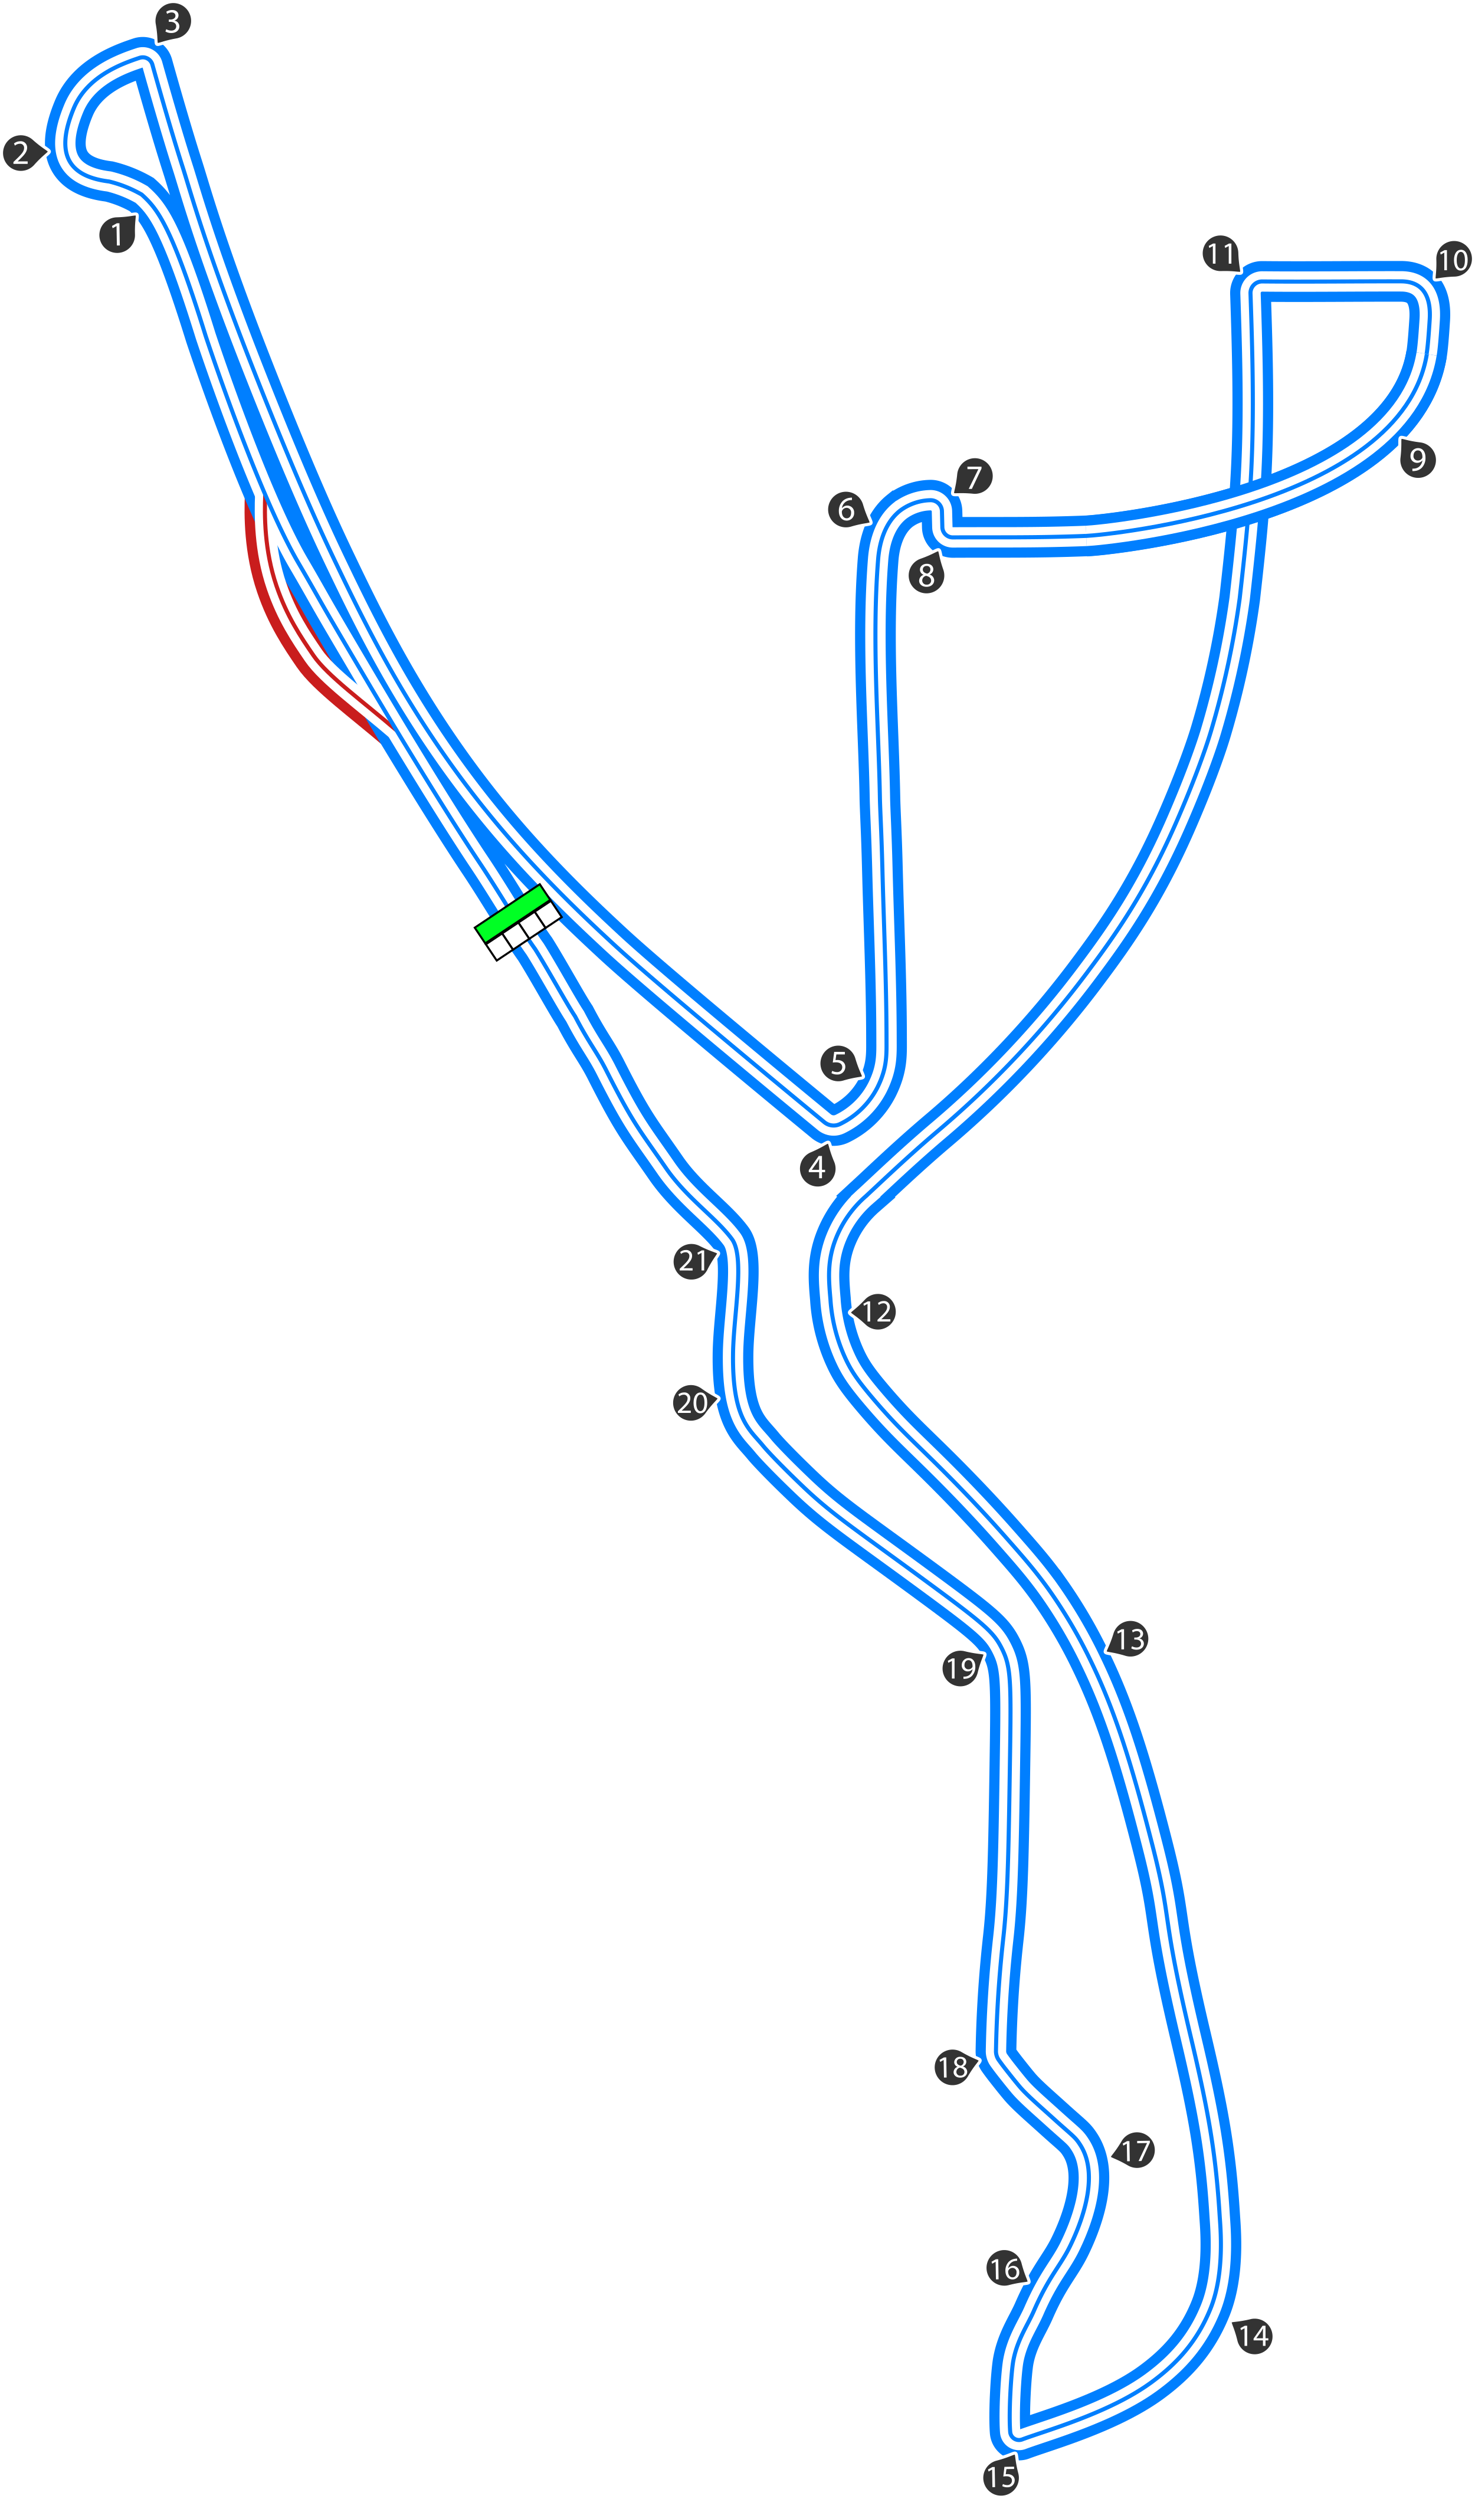 <svg xmlns="http://www.w3.org/2000/svg" xmlns:xlink="http://www.w3.org/1999/xlink" width="724.362" height="1227.228" viewBox="0 0 724.362 1227.228"><defs><style>.\34 402a303-4447-426e-9719-8f6c551b3d71{fill:#00ff24;}.\31 49736cf-9e65-4cad-ae40-7039ab1accbc,.\34 402a303-4447-426e-9719-8f6c551b3d71{stroke:#000;stroke-width:5px;}.\31 49736cf-9e65-4cad-ae40-7039ab1accbc,.\32 175e57a-6899-478a-beb9-5467128c54ac,.\34 402a303-4447-426e-9719-8f6c551b3d71,.\35 7b3836e-4d29-4561-900e-5b38aaf15c08,.\37 01167b8-e829-4b5f-9972-a1e77a3277a0,.a04fa5bb-7d52-41d0-a83d-4b76825db2e9,.ccd5b8b4-1f52-487f-9b60-649ce1a235dc,.fc76264e-27b6-45d5-b3f7-689102cffc14{stroke-miterlimit:10;}.\31 49736cf-9e65-4cad-ae40-7039ab1accbc,.\32 329659c-2193-4c69-8b9b-37d838631ec9{fill:#fff;}.\32 175e57a-6899-478a-beb9-5467128c54ac,.\35 7b3836e-4d29-4561-900e-5b38aaf15c08,.a04fa5bb-7d52-41d0-a83d-4b76825db2e9,.ccd5b8b4-1f52-487f-9b60-649ce1a235dc,.fc76264e-27b6-45d5-b3f7-689102cffc14{fill:none;}.a04fa5bb-7d52-41d0-a83d-4b76825db2e9,.fc76264e-27b6-45d5-b3f7-689102cffc14{stroke:#c91d1d;}.\32 175e57a-6899-478a-beb9-5467128c54ac,.fc76264e-27b6-45d5-b3f7-689102cffc14{stroke-width:20px;}.\32 175e57a-6899-478a-beb9-5467128c54ac,.\35 7b3836e-4d29-4561-900e-5b38aaf15c08{stroke:#007fff;}.\37 01167b8-e829-4b5f-9972-a1e77a3277a0,.ccd5b8b4-1f52-487f-9b60-649ce1a235dc{stroke:#fff;}.ccd5b8b4-1f52-487f-9b60-649ce1a235dc{stroke-width:10px;}.\35 7b3836e-4d29-4561-900e-5b38aaf15c08,.a04fa5bb-7d52-41d0-a83d-4b76825db2e9{stroke-width:2px;}.\37 01167b8-e829-4b5f-9972-a1e77a3277a0{fill:#333;stroke-width:1.5px;}</style><symbol id="211f03ee-42e4-4d08-ad5a-119290af4ff7" data-name="fd103434-89f2-4089-acf9-54fed79ed404" viewBox="0 0 200 103.617"><rect class="4402a303-4447-426e-9719-8f6c551b3d71" x="2.5" y="54.074" width="195" height="47.043"/><rect class="149736cf-9e65-4cad-ae40-7039ab1accbc" x="2.5" y="2.5" width="48.75" height="48.75"/><rect class="149736cf-9e65-4cad-ae40-7039ab1accbc" x="51.25" y="2.5" width="48.75" height="48.75"/><rect class="149736cf-9e65-4cad-ae40-7039ab1accbc" x="100" y="2.5" width="48.75" height="48.75"/><rect class="149736cf-9e65-4cad-ae40-7039ab1accbc" x="148.75" y="2.5" width="48.75" height="48.75"/></symbol></defs><title>SilkieSlick_F1</title><g id="ffb4fe81-09e4-4be2-9557-5f0f3026d1aa" data-name="Layer 2"><g id="0aab8076-4186-4f00-adc6-07ff6a65dc4f" data-name="Grand Senora Desert"><g id="fb25eb5f-8c2f-451c-9fe3-ea9ce1257075" data-name="SilkieSlick_F1"><g id="5461768b-ed6f-4ee5-a826-7b39d828ff2d" data-name="Pit-Outer"><path class="fc76264e-27b6-45d5-b3f7-689102cffc14" d="M194.741,358.707c-15.95-13.743-33.953-26.768-40.792-36.763-6.329-9.249-13.108-19.309-18.167-34.166-5.994-17.607-5.938-34.815-5.528-44.832"/></g><g id="ae11950e-e3cc-4620-bb92-77d1f7a441f9" data-name="Track-Outer"><path class="2175e57a-6899-478a-beb9-5467128c54ac" d="M262.8,466.13c-7.161-9.9-18.051-28.584-27.307-42.431-9.347-13.982-22.35-34.629-38.128-60.661-.519-.856-1.167-1.927-1.278-2.111-4.539-7.506-10.06-16.709-21.4-35.946-8.721-14.791-13.053-22.2-15.231-26-4.716-8.22-7.036-12.489-12.782-22.3C126.437,242.166,101,164.99,101,164.99,84.22,110.9,77.384,102.57,69.57,95.551a61.031,61.031,0,0,0-16.009-6.416C34.648,86.8,26.386,76.651,36.287,53.062c6.5-15.476,23.049-21.614,32.281-24.659a4.9,4.9,0,0,1,6.26,3.328c2.809,10.026,9.386,33.205,14.961,50.6,3.882,12.113,11.354,40.04,35.512,101.365,21.245,53.93,33.434,79.858,40.139,93.834,16.415,34.213,40.271,83.092,84.524,134.024,19.827,22.819,39.581,41.256,49.967,50.9,5.677,5.272,17.479,16.072,67.713,57.906,15.076,12.554,27.839,23.1,37.162,30.77a7.165,7.165,0,0,0,7.8.892,40.447,40.447,0,0,0,18.283-17.916c4.872-9.741,4.481-16.117,4.473-24.02-.028-28.026-1.313-55.31-2.022-83.327-.475-18.8-1.112-28.667-1.226-35.024-.618-34.759-4.026-77.14-.875-116.98.512-6.477,2.53-17.3,10.66-23.845a25.7,25.7,0,0,1,14.813-5.233,5.544,5.544,0,0,1,5.87,5.39c.069,2.674.142,5.53.2,7.875a5.141,5.141,0,0,0,5.179,5c21.019-.131,40.729.239,65.545-.746,10-.4,154.819-14.734,167.113-89.425.654-3.975,1.218-12.369,1.5-16.834.7-11.035-3.06-18.73-14.118-18.755-22.417-.053-46.44.279-68.119.05a5.706,5.706,0,0,0-5.769,5.9c.891,27.018,1.9,58.358.3,88.421-1.154,21.683-3.391,41.593-5.6,61.291a438.494,438.494,0,0,1-14.184,65.5c-2.909,9.693-9.053,26.5-17.512,45.706-14.614,33.177-29.264,53.944-42.9,72.149a473.967,473.967,0,0,1-74.076,78.628c-14.634,12.442-26.793,24.167-35.045,31.784a53.692,53.692,0,0,0-15.41,22.882c-3.408,10.087-2.676,18.391-1.869,27.552a81.665,81.665,0,0,0,8.406,31.288c2.537,4.954,5.477,9.316,13.076,18.213,12.111,14.18,19.256,20.213,33.623,34.556,15.286,15.263,25.906,27.114,30.821,32.689,9.1,10.322,14.782,16.771,21.481,26.151a241.215,241.215,0,0,1,20.547,35.024c11.763,24.267,19.825,49.994,29.887,89.194,10.53,41.024,3.973,31.317,19.137,95.285,8.8,37.126,12.293,57.47,14.167,87.667.365,5.88,2.579,28.148-4.435,45.587-6.479,16.111-16.356,26.989-28.964,36.27-20.61,15.171-52.4,23.9-63.6,28.143a4.332,4.332,0,0,1-5.865-3.7c-.749-9.382.447-29.111,1.532-34.966,1.91-10.313,6.984-17.325,10.123-24.529,7.417-17.02,13-22,17.745-31.755,4.355-8.949,15.12-33.647,5.137-49.5-2.671-4.243-3.528-4.325-13.229-13.105-7.245-6.558-13.083-11.546-16.539-15.59-2.063-2.414-5.008-6.156-6.14-7.589-2.039-2.582-3.147-4.088-4.211-5.58a7.5,7.5,0,0,1-1.4-4.5c.1-5.812.334-13.977.9-23.685.936-16.185,2.285-27.928,2.8-32.689,2.192-20.2,2.551-44.44,3.268-92.929.5-33.947.1-40.136-4.2-48.567-4.052-7.939-8.459-11.785-36.891-32.688-35.674-26.228-46.081-32.74-60.708-46.7-10.1-9.641-17.169-17.035-19.527-19.925-6.7-8.208-15.128-13.146-14.775-45.015.212-19.127,6.036-47.635-.554-56.552-7.8-10.556-22.09-19.986-32.368-34.86-13.17-19.058-15.9-21.412-29.441-48.187-4.474-8.843-8.263-13.011-15.214-26.355C278.589,493.484,269.015,476.007,262.8,466.13Z"/></g><g id="6582bbb3-e9bd-4312-a156-0ad9544494dd" data-name="Pit-Mid"><path class="ccd5b8b4-1f52-487f-9b60-649ce1a235dc" d="M194.741,358.707c-15.95-13.743-33.953-26.768-40.792-36.763-6.329-9.249-13.108-19.309-18.167-34.166-5.994-17.607-5.938-34.815-5.528-44.832"/></g><g id="85982dfd-8d11-4812-b3db-8bda8fbb6683" data-name="Track-Mid"><path class="ccd5b8b4-1f52-487f-9b60-649ce1a235dc" d="M262.8,466.13c-7.161-9.9-18.051-28.584-27.307-42.431-9.347-13.982-22.35-34.629-38.128-60.661-.519-.856-1.167-1.927-1.278-2.111-4.539-7.506-10.06-16.709-21.4-35.946-8.721-14.791-13.053-22.2-15.231-26-4.716-8.22-7.036-12.489-12.782-22.3C126.437,242.166,101,164.99,101,164.99,84.22,110.9,77.384,102.57,69.57,95.551a61.031,61.031,0,0,0-16.009-6.416C34.648,86.8,26.386,76.651,36.287,53.062c6.5-15.476,23.049-21.614,32.281-24.659a4.9,4.9,0,0,1,6.26,3.328c2.809,10.026,9.386,33.205,14.961,50.6,3.882,12.113,11.354,40.04,35.512,101.365,21.245,53.93,33.434,79.858,40.139,93.834,16.415,34.213,40.271,83.092,84.524,134.024,19.827,22.819,39.581,41.256,49.967,50.9,5.677,5.272,17.479,16.072,67.713,57.906,15.076,12.554,27.839,23.1,37.162,30.77a7.165,7.165,0,0,0,7.8.892,40.447,40.447,0,0,0,18.283-17.916c4.872-9.741,4.481-16.117,4.473-24.02-.028-28.026-1.313-55.31-2.022-83.327-.475-18.8-1.112-28.667-1.226-35.024-.618-34.759-4.026-77.14-.875-116.98.512-6.477,2.53-17.3,10.66-23.845a25.7,25.7,0,0,1,14.813-5.233,5.544,5.544,0,0,1,5.87,5.39c.069,2.674.142,5.53.2,7.875a5.141,5.141,0,0,0,5.179,5c21.019-.131,40.729.239,65.545-.746,10-.4,154.819-14.734,167.113-89.425.654-3.975,1.218-12.369,1.5-16.834.7-11.035-3.06-18.73-14.118-18.755-22.417-.053-46.44.279-68.119.05a5.706,5.706,0,0,0-5.769,5.9c.891,27.018,1.9,58.358.3,88.421-1.154,21.683-3.391,41.593-5.6,61.291a438.494,438.494,0,0,1-14.184,65.5c-2.909,9.693-9.053,26.5-17.512,45.706-14.614,33.177-29.264,53.944-42.9,72.149a473.967,473.967,0,0,1-74.076,78.628c-14.634,12.442-26.793,24.167-35.045,31.784a53.692,53.692,0,0,0-15.41,22.882c-3.408,10.087-2.676,18.391-1.869,27.552a81.665,81.665,0,0,0,8.406,31.288c2.537,4.954,5.477,9.316,13.076,18.213,12.111,14.18,19.256,20.213,33.623,34.556,15.286,15.263,25.906,27.114,30.821,32.689,9.1,10.322,14.782,16.771,21.481,26.151a241.215,241.215,0,0,1,20.547,35.024c11.763,24.267,19.825,49.994,29.887,89.194,10.53,41.024,3.973,31.317,19.137,95.285,8.8,37.126,12.293,57.47,14.167,87.667.365,5.88,2.579,28.148-4.435,45.587-6.479,16.111-16.356,26.989-28.964,36.27-20.61,15.171-52.4,23.9-63.6,28.143a4.332,4.332,0,0,1-5.865-3.7c-.749-9.382.447-29.111,1.532-34.966,1.91-10.313,6.984-17.325,10.123-24.529,7.417-17.02,13-22,17.745-31.755,4.355-8.949,15.12-33.647,5.137-49.5-2.671-4.243-3.528-4.325-13.229-13.105-7.245-6.558-13.083-11.546-16.539-15.59-2.063-2.414-5.008-6.156-6.14-7.589-2.039-2.582-3.147-4.088-4.211-5.58a7.5,7.5,0,0,1-1.4-4.5c.1-5.812.334-13.977.9-23.685.936-16.185,2.285-27.928,2.8-32.689,2.192-20.2,2.551-44.44,3.268-92.929.5-33.947.1-40.136-4.2-48.567-4.052-7.939-8.459-11.785-36.891-32.688-35.674-26.228-46.081-32.74-60.708-46.7-10.1-9.641-17.169-17.035-19.527-19.925-6.7-8.208-15.128-13.146-14.775-45.015.212-19.127,6.036-47.635-.554-56.552-7.8-10.556-22.09-19.986-32.368-34.86-13.17-19.058-15.9-21.412-29.441-48.187-4.474-8.843-8.263-13.011-15.214-26.355C278.589,493.484,269.015,476.007,262.8,466.13Z"/></g><g id="14142a45-dc6e-4e38-925b-9dd77df841e6" data-name="Pit-Inner"><path class="a04fa5bb-7d52-41d0-a83d-4b76825db2e9" d="M194.741,358.707c-15.95-13.743-33.953-26.768-40.792-36.763-6.329-9.249-13.108-19.309-18.167-34.166-5.994-17.607-5.938-34.815-5.528-44.832"/></g><g id="3e2d3087-086c-4d20-8bb4-12f8cb69a378" data-name="Track-Inner"><path class="57b3836e-4d29-4561-900e-5b38aaf15c08" d="M262.8,466.13c-7.161-9.9-18.051-28.584-27.307-42.431-9.347-13.982-22.35-34.629-38.128-60.661-.519-.856-1.167-1.927-1.278-2.111-4.539-7.506-10.06-16.709-21.4-35.946-8.721-14.791-13.053-22.2-15.231-26-4.716-8.22-7.036-12.489-12.782-22.3C126.437,242.166,101,164.99,101,164.99,84.22,110.9,77.384,102.57,69.57,95.551a61.031,61.031,0,0,0-16.009-6.416C34.648,86.8,26.386,76.651,36.287,53.062c6.5-15.476,23.049-21.614,32.281-24.659a4.9,4.9,0,0,1,6.26,3.328c2.809,10.026,9.386,33.205,14.961,50.6,3.882,12.113,11.354,40.04,35.512,101.365,21.245,53.93,33.434,79.858,40.139,93.834,16.415,34.213,40.271,83.092,84.524,134.024,19.827,22.819,39.581,41.256,49.967,50.9,5.677,5.272,17.479,16.072,67.713,57.906,15.076,12.554,27.839,23.1,37.162,30.77a7.165,7.165,0,0,0,7.8.892,40.447,40.447,0,0,0,18.283-17.916c4.872-9.741,4.481-16.117,4.473-24.02-.028-28.026-1.313-55.31-2.022-83.327-.475-18.8-1.112-28.667-1.226-35.024-.618-34.759-4.026-77.14-.875-116.98.512-6.477,2.53-17.3,10.66-23.845a25.7,25.7,0,0,1,14.813-5.233,5.544,5.544,0,0,1,5.87,5.39c.069,2.674.142,5.53.2,7.875a5.141,5.141,0,0,0,5.179,5c21.019-.131,40.729.239,65.545-.746,10-.4,154.819-14.734,167.113-89.425.654-3.975,1.218-12.369,1.5-16.834.7-11.035-3.06-18.73-14.118-18.755-22.417-.053-46.44.279-68.119.05a5.706,5.706,0,0,0-5.769,5.9c.891,27.018,1.9,58.358.3,88.421-1.154,21.683-3.391,41.593-5.6,61.291a438.494,438.494,0,0,1-14.184,65.5c-2.909,9.693-9.053,26.5-17.512,45.706-14.614,33.177-29.264,53.944-42.9,72.149a473.967,473.967,0,0,1-74.076,78.628c-14.634,12.442-26.793,24.167-35.045,31.784a53.692,53.692,0,0,0-15.41,22.882c-3.408,10.087-2.676,18.391-1.869,27.552a81.665,81.665,0,0,0,8.406,31.288c2.537,4.954,5.477,9.316,13.076,18.213,12.111,14.18,19.256,20.213,33.623,34.556,15.286,15.263,25.906,27.114,30.821,32.689,9.1,10.322,14.782,16.771,21.481,26.151a241.215,241.215,0,0,1,20.547,35.024c11.763,24.267,19.825,49.994,29.887,89.194,10.53,41.024,3.973,31.317,19.137,95.285,8.8,37.126,12.293,57.47,14.167,87.667.365,5.88,2.579,28.148-4.435,45.587-6.479,16.111-16.356,26.989-28.964,36.27-20.61,15.171-52.4,23.9-63.6,28.143a4.332,4.332,0,0,1-5.865-3.7c-.749-9.382.447-29.111,1.532-34.966,1.91-10.313,6.984-17.325,10.123-24.529,7.417-17.02,13-22,17.745-31.755,4.355-8.949,15.12-33.647,5.137-49.5-2.671-4.243-3.528-4.325-13.229-13.105-7.245-6.558-13.083-11.546-16.539-15.59-2.063-2.414-5.008-6.156-6.14-7.589-2.039-2.582-3.147-4.088-4.211-5.58a7.5,7.5,0,0,1-1.4-4.5c.1-5.812.334-13.977.9-23.685.936-16.185,2.285-27.928,2.8-32.689,2.192-20.2,2.551-44.44,3.268-92.929.5-33.947.1-40.136-4.2-48.567-4.052-7.939-8.459-11.785-36.891-32.688-35.674-26.228-46.081-32.74-60.708-46.7-10.1-9.641-17.169-17.035-19.527-19.925-6.7-8.208-15.128-13.146-14.775-45.015.212-19.127,6.036-47.635-.554-56.552-7.8-10.556-22.09-19.986-32.368-34.86-13.17-19.058-15.9-21.412-29.441-48.187-4.474-8.843-8.263-13.011-15.214-26.355C278.589,493.484,269.015,476.007,262.8,466.13Z"/><path class="57b3836e-4d29-4561-900e-5b38aaf15c08" d="M533.478,263.278c10-.4,154.818-14.735,167.112-89.426"/></g><g id="ef32a25b-2828-4ef2-ad0b-ac1da6646649" data-name="Crossover-Outer"><path class="2175e57a-6899-478a-beb9-5467128c54ac" d="M533.478,263.278c10-.4,154.819-14.734,167.112-89.425"/></g><g id="ddffdc8e-dbb3-463e-87a2-e529fa6d4efb" data-name="Crossover-Mid"><path class="ccd5b8b4-1f52-487f-9b60-649ce1a235dc" d="M533.418,263.206c10-.4,154.879-14.662,167.172-89.353"/></g><g id="87e6090a-7d22-4352-ab21-8056740613b9" data-name="Crossover-Inner"><path class="57b3836e-4d29-4561-900e-5b38aaf15c08" d="M533.394,263.207c10-.4,155.026-14.632,167.32-89.322"/></g><g id="61cce382-2b83-45e1-92d6-e4ef2e3a4ae9" data-name="Corner Numbers"><g id="aeccefae-4c87-499f-9329-32f38f84cb34" data-name="1"><path class="701167b8-e829-4b5f-9972-a1e77a3277a0" d="M67.041,115.193a9.494,9.494,0,1,1-9.772-9.207h0c6.9-.2,9.246-1.328,9.915-.7S66.838,108.318,67.041,115.193Z"/><path class="2329659c-2193-4c69-8b9b-37d838631ec9" d="M57.232,111.031H57.2l-1.882,1.057-.3-1.121,2.365-1.318,1.261-.022.187,10.928-1.429.024Z"/></g><g id="f5bf33c0-c291-465f-816f-2f3e4a790fab" data-name="2"><path class="701167b8-e829-4b5f-9972-a1e77a3277a0" d="M17.325,81.5a9.494,9.494,0,1,1-.757-13.4h0c5.148,4.6,7.623,5.4,7.676,6.314S21.907,76.367,17.325,81.5Z"/><path class="2329659c-2193-4c69-8b9b-37d838631ec9" d="M6.6,80.49v-.908l1.16-1.127c2.792-2.656,4.053-4.068,4.071-5.716A1.95,1.95,0,0,0,9.664,70.6a3.719,3.719,0,0,0-2.321.925l-.47-1.043a4.786,4.786,0,0,1,3.093-1.109,3.075,3.075,0,0,1,3.346,3.179c0,2.017-1.463,3.647-3.768,5.867l-.874.807v.034h4.91v1.227Z"/></g><g id="ed358817-0e45-4fdb-bc75-47908cb39f34" data-name="3"><path class="701167b8-e829-4b5f-9972-a1e77a3277a0" d="M75.755,11.9a9.494,9.494,0,1,1,11,7.7h0c-6.8,1.2-8.956,2.653-9.71,2.127S76.952,18.672,75.755,11.9Z"/><path class="2329659c-2193-4c69-8b9b-37d838631ec9" d="M81.647,14.332a4.961,4.961,0,0,0,2.421.692c1.9,0,2.49-1.209,2.474-2.116-.016-1.531-1.394-2.188-2.823-2.189H82.9V9.608h.824c1.076,0,2.439-.553,2.44-1.847,0-.875-.553-1.649-1.915-1.65a4.014,4.014,0,0,0-2.187.72l-.386-1.076a5.2,5.2,0,0,1,2.86-.838c2.152,0,3.126,1.281,3.125,2.61a2.714,2.714,0,0,1-2.02,2.57v.034a2.847,2.847,0,0,1,2.435,2.81c0,1.749-1.365,3.278-3.989,3.276a5.569,5.569,0,0,1-2.841-.743Z"/></g><g id="042eb9a9-c79e-4b74-bc48-fc4d69e7334c" data-name="4"><path class="701167b8-e829-4b5f-9972-a1e77a3277a0" d="M410.346,570.3a9.494,9.494,0,1,1-12.442-5.046h0c6.358-2.689,8.138-4.584,8.99-4.239S407.669,563.962,410.346,570.3Z"/><path class="2329659c-2193-4c69-8b9b-37d838631ec9" d="M402.268,578.678V575.7l-5.079,0v-.976l4.873-6.98h1.6l0,6.793h1.53V575.7h-1.53l0,2.976Zm0-4.137,0-3.649q0-.857.049-1.715h-.05c-.336.639-.6,1.11-.907,1.615l-2.671,3.717v.033Z"/></g><g id="39ea2895-1235-4aff-8a6b-aff9a47b6241" data-name="5"><path class="701167b8-e829-4b5f-9972-a1e77a3277a0" d="M414.353,531.411a9.494,9.494,0,1,1,6.414-11.795h0c1.957,6.62,3.64,8.6,3.2,9.41S420.95,529.464,414.353,531.411Z"/><path class="2329659c-2193-4c69-8b9b-37d838631ec9" d="M414.9,517.867l-4.17,0-.418,2.809a5.762,5.762,0,0,1,.891-.069,4.628,4.628,0,0,1,2.355.587A3.115,3.115,0,0,1,415.125,524a3.792,3.792,0,0,1-4.067,3.736,5.345,5.345,0,0,1-2.724-.67l.369-1.127a4.889,4.889,0,0,0,2.338.6,2.411,2.411,0,0,0,2.587-2.373c-.018-1.412-.96-2.42-3.146-2.419a11.526,11.526,0,0,0-1.513.119l.7-5.246,5.229,0Z"/></g><g id="a48fb1e3-0009-4094-8aab-86508e31d357" data-name="6"><path class="701167b8-e829-4b5f-9972-a1e77a3277a0" d="M418.121,259.36a9.494,9.494,0,1,1,6.414-11.8h0c1.956,6.62,3.64,8.6,3.2,9.41S424.717,257.412,418.121,259.36Z"/><path class="2329659c-2193-4c69-8b9b-37d838631ec9" d="M418.383,245.614a5.354,5.354,0,0,0-1.11.068,4.443,4.443,0,0,0-3.8,3.887h.05a3.332,3.332,0,0,1,5.938,2.266,3.655,3.655,0,0,1-3.63,3.853c-2.336,0-3.868-1.813-3.871-4.654a6.877,6.877,0,0,1,1.846-4.929,5.951,5.951,0,0,1,3.5-1.617,7.156,7.156,0,0,1,1.076-.085Zm-.416,6.306a2.221,2.221,0,0,0-2.255-2.5,2.439,2.439,0,0,0-2.118,1.347,1.259,1.259,0,0,0-.167.656c.035,1.8.86,3.127,2.407,3.126C417.112,254.544,417.968,253.484,417.967,251.92Z"/></g><g id="29fddbd7-2cd1-4ccb-ab21-1329f12f5f25" data-name="7"><path class="701167b8-e829-4b5f-9972-a1e77a3277a0" d="M469.332,232.872a9.494,9.494,0,1,1,8.533,10.366h0c-6.871-.667-9.34.151-9.924-.558S468.666,239.717,469.332,232.872Z"/><path class="2329659c-2193-4c69-8b9b-37d838631ec9" d="M482.005,229.181l0,.975-4.738,9.964-1.53,0,4.722-9.678v-.034l-5.347.011,0-1.227Z"/></g><g id="4783c457-34d0-4e7e-a80c-61201a9367d9" data-name="8"><path class="701167b8-e829-4b5f-9972-a1e77a3277a0" d="M463.953,279.517a9.494,9.494,0,1,1-12.111-5.8h0c6.51-2.3,8.4-4.08,9.232-3.683S461.667,273.031,463.953,279.517Z"/><path class="2329659c-2193-4c69-8b9b-37d838631ec9" d="M451.385,285.264a3.123,3.123,0,0,1,2.158-2.933l-.017-.051a2.707,2.707,0,0,1-1.74-2.449c-.007-1.732,1.452-2.914,3.369-2.92,2.119-.008,3.183,1.316,3.188,2.679a2.776,2.776,0,0,1-1.79,2.562v.05a3.031,3.031,0,0,1,2.213,2.817c.006,1.9-1.619,3.184-3.7,3.191C452.774,288.219,451.391,286.861,451.385,285.264Zm5.885-.088c0-1.328-.932-1.964-2.413-2.379a2.377,2.377,0,0,0-1.96,2.26,2.022,2.022,0,0,0,2.194,2.077A1.978,1.978,0,0,0,457.27,285.176Zm-4.089-5.451c0,1.093.83,1.679,2.092,2.011a2.153,2.153,0,0,0,1.658-1.99,1.7,1.7,0,0,0-1.856-1.776A1.738,1.738,0,0,0,453.181,279.725Z"/></g><g id="bc3ade04-e8bc-48c9-9be7-085b27e0d897" data-name="9"><path class="701167b8-e829-4b5f-9972-a1e77a3277a0" d="M697.569,216.539a9.493,9.493,0,1,1-10.552,8.3h0c.818-6.855.055-9.341.777-9.909S690.74,215.722,697.569,216.539Z"/><path class="2329659c-2193-4c69-8b9b-37d838631ec9" d="M693.621,230.16a6.192,6.192,0,0,0,1.193-.052,4.127,4.127,0,0,0,2.287-1.062,4.8,4.8,0,0,0,1.443-2.91h-.05a3.207,3.207,0,0,1-2.572,1.18,3.168,3.168,0,0,1-3.232-3.344,3.748,3.748,0,0,1,3.73-3.887c2.236,0,3.617,1.812,3.619,4.6a6.907,6.907,0,0,1-1.879,5.13,5.466,5.466,0,0,1-3.177,1.466,6.884,6.884,0,0,1-1.361.085Zm.532-6.29a2.1,2.1,0,0,0,2.1,2.319,2.446,2.446,0,0,0,2.152-1.146.984.984,0,0,0,.133-.538c0-1.866-.692-3.295-2.239-3.294C695.042,221.212,694.152,222.323,694.153,223.87Z"/></g><g id="d12df00b-ba47-448f-ac83-ec978f925d47" data-name="10"><path class="701167b8-e829-4b5f-9972-a1e77a3277a0" d="M704.629,127.415a9.494,9.494,0,1,1,9.793,9.185h0c-6.9.221-9.243,1.349-9.913.72S704.847,134.289,704.629,127.415Z"/><path class="2329659c-2193-4c69-8b9b-37d838631ec9" d="M709.28,124.088h-.03l-1.719.929L707.272,124l2.159-1.158h1.141l.007,9.889h-1.293Z"/><path class="2329659c-2193-4c69-8b9b-37d838631ec9" d="M720.754,127.67c0,3.362-1.243,5.219-3.434,5.22-1.932,0-3.242-1.808-3.275-5.078,0-3.317,1.427-5.143,3.435-5.145C719.564,122.666,720.752,124.521,720.754,127.67Zm-5.37.156c0,2.571.794,4.031,2.012,4.03,1.369,0,2.021-1.6,2.02-4.124,0-2.434-.627-4.031-2.012-4.03C716.233,123.7,715.382,125.133,715.384,127.826Z"/></g><g id="8bab3248-c626-4018-9448-dc231cb682fa" data-name="11"><path class="701167b8-e829-4b5f-9972-a1e77a3277a0" d="M599.693,133.885a9.494,9.494,0,1,1,9.186-9.792h0c.22,6.9,1.348,9.243.719,9.914S606.567,133.667,599.693,133.885Z"/><path class="2329659c-2193-4c69-8b9b-37d838631ec9" d="M595.624,120.855h-.031l-1.718.93-.26-1.02,2.159-1.158h1.142l.007,9.888H595.63Z"/><path class="2329659c-2193-4c69-8b9b-37d838631ec9" d="M603.429,120.849h-.03l-1.719.93-.259-1.019,2.159-1.158h1.141l.008,9.889h-1.293Z"/></g><g id="64f055ae-f8b1-48ef-b9bd-18c65873ebaa" data-name="12"><path class="701167b8-e829-4b5f-9972-a1e77a3277a0" d="M424.239,637.756a9.494,9.494,0,1,1,.429,13.42h0c-5.035-4.723-7.49-5.583-7.519-6.5S419.532,642.771,424.239,637.756Z"/><path class="2329659c-2193-4c69-8b9b-37d838631ec9" d="M426.033,640.406H426l-1.718.929-.26-1.019,2.16-1.158h1.141l.007,9.888H426.04Z"/><path class="2329659c-2193-4c69-8b9b-37d838631ec9" d="M430.939,649.043v-.821l1.049-1.02c2.524-2.406,3.663-3.685,3.678-5.175A1.765,1.765,0,0,0,433.7,640.1a3.375,3.375,0,0,0-2.1.838l-.426-.942a4.33,4.33,0,0,1,2.8-1.006A2.781,2.781,0,0,1,437,641.858c0,1.826-1.32,3.3-3.4,5.312l-.791.731v.031l4.442,0v1.11Z"/></g><g id="5f276aba-7ed0-466a-b552-67e4ac0e164e" data-name="13"><path class="701167b8-e829-4b5f-9972-a1e77a3277a0" d="M546.1,802.1a9.494,9.494,0,1,1,6.338,11.837h0c-6.607-2-9.189-1.68-9.623-2.49S544.1,808.686,546.1,802.1Z"/><path class="2329659c-2193-4c69-8b9b-37d838631ec9" d="M550.706,801.423h-.03l-1.72.928-.258-1.02,2.16-1.155H552v9.888h-1.293Z"/><path class="2329659c-2193-4c69-8b9b-37d838631ec9" d="M555.924,808.528a4.472,4.472,0,0,0,2.191.624c1.719,0,2.252-1.1,2.237-1.916-.015-1.385-1.263-1.978-2.556-1.978h-.745v-1h.745c.974,0,2.206-.5,2.206-1.673,0-.791-.5-1.49-1.734-1.491a3.621,3.621,0,0,0-1.977.655l-.351-.974a4.7,4.7,0,0,1,2.587-.76c1.947,0,2.829,1.156,2.829,2.358a2.454,2.454,0,0,1-1.826,2.327v.03a2.576,2.576,0,0,1,2.206,2.541c0,1.582-1.233,2.967-3.606,2.966a5.027,5.027,0,0,1-2.57-.669Z"/></g><g id="8834e040-6588-4a54-a2c0-be5ed096d38e" data-name="14"><path class="701167b8-e829-4b5f-9972-a1e77a3277a0" d="M613.944,1138.307a9.494,9.494,0,1,1-6.98,11.47h0c-1.632-6.708-3.217-8.769-2.74-9.555S607.261,1139.932,613.944,1138.307Z"/><path class="2329659c-2193-4c69-8b9b-37d838631ec9" d="M611.187,1143.516h-.03l-1.719.929-.259-1.019,2.159-1.157h1.142l0,9.889h-1.293Z"/><path class="2329659c-2193-4c69-8b9b-37d838631ec9" d="M620.227,1152.155v-2.693h-4.6v-.882l4.411-6.315h1.445l0,6.146h1.384v1.049h-1.385v2.693Zm0-3.742v-3.3q0-.777.045-1.552h-.046c-.305.578-.548,1-.822,1.46l-2.418,3.363v.031Z"/></g><g id="bd89ad7b-80a8-4573-b431-2bf3baef0388" data-name="15"><path class="701167b8-e829-4b5f-9972-a1e77a3277a0" d="M500.809,1214.584a9.494,9.494,0,1,1-11.584-6.789h0c6.679-1.743,8.715-3.361,9.508-2.9S499.074,1207.929,500.809,1214.584Z"/><path class="2329659c-2193-4c69-8b9b-37d838631ec9" d="M487.222,1212.911h-.03l-1.7.958-.276-1.016,2.14-1.192,1.141-.019.166,9.887-1.293.022Z"/><path class="2329659c-2193-4c69-8b9b-37d838631ec9" d="M498.022,1212.608l-3.773.063-.338,2.547a5.44,5.44,0,0,1,.805-.075,4.2,4.2,0,0,1,2.139.5,2.821,2.821,0,0,1,1.458,2.517,3.432,3.432,0,0,1-3.625,3.439,4.83,4.83,0,0,1-2.474-.568l.317-1.025a4.423,4.423,0,0,0,2.124.513,2.182,2.182,0,0,0,2.306-2.184c-.037-1.278-.9-2.176-2.881-2.143a10.315,10.315,0,0,0-1.368.129l.56-4.756,4.73-.08Z"/></g><g id="d9ed2e8d-5da3-4c51-b7f7-b3c9ad9a7b2e" data-name="16"><path class="701167b8-e829-4b5f-9972-a1e77a3277a0" d="M495.619,1123.031a9.494,9.494,0,1,1,6.789-11.583h0c1.743,6.68,3.362,8.715,2.9,9.508S502.274,1121.3,495.619,1123.031Z"/><path class="2329659c-2193-4c69-8b9b-37d838631ec9" d="M488.951,1110.856h-.03l-1.7.956-.276-1.014,2.14-1.193,1.141-.019.166,9.887-1.293.021Z"/><path class="2329659c-2193-4c69-8b9b-37d838631ec9" d="M499.489,1110.375a4.813,4.813,0,0,0-1,.077,4.021,4.021,0,0,0-3.379,3.572h.046a3.014,3.014,0,0,1,5.4,1.963,3.307,3.307,0,0,1-3.227,3.539c-2.115.035-3.527-1.584-3.57-4.155a6.217,6.217,0,0,1,1.6-4.484,5.382,5.382,0,0,1,3.14-1.514,6.468,6.468,0,0,1,.972-.092Zm-.285,5.71a2.009,2.009,0,0,0-2.076-2.232,2.205,2.205,0,0,0-1.9,1.249,1.147,1.147,0,0,0-.142.6c.058,1.627.824,2.816,2.223,2.792C498.468,1118.471,499.228,1117.5,499.2,1116.085Z"/></g><g id="ab4a73fd-12ea-4e13-aaf0-e648c8cfedcc" data-name="17"><path class="701167b8-e829-4b5f-9972-a1e77a3277a0" d="M550.184,1051.206a9.494,9.494,0,1,1,3.39,12.992h0c-5.956-3.49-8.54-3.785-8.772-4.674S546.705,1057.139,550.184,1051.206Z"/><path class="2329659c-2193-4c69-8b9b-37d838631ec9" d="M553.381,1052.84h-.03l-1.7.957-.276-1.015,2.141-1.193,1.141-.019.166,9.887-1.293.022Z"/><path class="2329659c-2193-4c69-8b9b-37d838631ec9" d="M564.678,1051.4l.015.883-4.153,9.076-1.384.023,4.142-8.818v-.03l-4.838.081-.018-1.111Z"/></g><g id="bec40d74-8381-4956-b029-1cf36f1f976d" data-name="18"><path class="701167b8-e829-4b5f-9972-a1e77a3277a0" d="M475.962,1020.18a9.494,9.494,0,1,1-3.39-12.991h0c5.956,3.491,8.54,3.785,8.772,4.675S479.441,1014.247,475.962,1020.18Z"/><path class="2329659c-2193-4c69-8b9b-37d838631ec9" d="M463.426,1011.739h-.03l-1.7.957-.276-1.015,2.141-1.192,1.141-.02.166,9.888-1.293.022Z"/><path class="2329659c-2193-4c69-8b9b-37d838631ec9" d="M468.307,1017.788a2.823,2.823,0,0,1,1.917-2.679l-.015-.045a2.45,2.45,0,0,1-1.6-2.195,2.769,2.769,0,0,1,3.013-2.683c1.916-.032,2.895,1.153,2.916,2.386a2.515,2.515,0,0,1-1.59,2.339v.045a2.743,2.743,0,0,1,2.036,2.522c.029,1.72-1.428,2.9-3.314,2.933C469.6,1020.445,468.331,1019.234,468.307,1017.788Zm5.322-.15c-.02-1.2-.866-1.766-2.211-2.123a2.15,2.15,0,0,0-1.746,2.067,1.83,1.83,0,0,0,2.01,1.854A1.789,1.789,0,0,0,473.629,1017.638Zm-3.764-4.881c.017.988.771,1.508,1.917,1.793a1.948,1.948,0,0,0,1.476-1.82,1.537,1.537,0,0,0-1.7-1.584A1.573,1.573,0,0,0,469.865,1012.757Z"/></g><g id="0aed365e-6b3f-4aee-bd0d-5121e569bf1c" data-name="19"><path class="701167b8-e829-4b5f-9972-a1e77a3277a0" d="M480.853,821.747a9.494,9.494,0,1,1-6.952-11.486h0c6.7,1.649,9.264,1.194,9.741,1.98S482.5,815.069,480.853,821.747Z"/><path class="2329659c-2193-4c69-8b9b-37d838631ec9" d="M467.481,815.757h-.03l-1.72.927-.258-1.02,2.161-1.155h1.141l0,9.888h-1.293Z"/><path class="2329659c-2193-4c69-8b9b-37d838631ec9" d="M473.154,823.457a5.583,5.583,0,0,0,1.08-.045,3.729,3.729,0,0,0,2.069-.958,4.334,4.334,0,0,0,1.31-2.631h-.046a2.9,2.9,0,0,1-2.328,1.064,2.865,2.865,0,0,1-2.92-3.029,3.39,3.39,0,0,1,3.379-3.512c2.024,0,3.271,1.645,3.269,4.17a6.249,6.249,0,0,1-1.706,4.639,4.94,4.94,0,0,1-2.875,1.322,6.261,6.261,0,0,1-1.233.076Zm.489-5.69a1.9,1.9,0,0,0,1.9,2.1,2.213,2.213,0,0,0,1.948-1.034.9.9,0,0,0,.122-.486c0-1.689-.623-2.982-2.023-2.983C474.45,815.364,473.644,816.368,473.643,817.767Z"/></g><g id="4d90f668-a91c-4ac2-88e7-07a749b00be4" data-name="20"><path class="701167b8-e829-4b5f-9972-a1e77a3277a0" d="M347.017,694.557a9.494,9.494,0,1,1-2.157-13.252h0c5.6,4.034,8.147,4.569,8.295,5.476S351.037,688.976,347.017,694.557Z"/><path class="2329659c-2193-4c69-8b9b-37d838631ec9" d="M332.917,693.938v-.821l1.051-1.019c2.529-2.4,3.671-3.676,3.689-5.167A1.764,1.764,0,0,0,335.7,685a3.373,3.373,0,0,0-2.1.834l-.424-.943a4.337,4.337,0,0,1,2.8-1A2.783,2.783,0,0,1,339,686.765c0,1.826-1.328,3.3-3.415,5.305l-.792.729v.031l4.442.006,0,1.11Z"/><path class="2329659c-2193-4c69-8b9b-37d838631ec9" d="M347.3,688.906c0,3.362-1.254,5.217-3.445,5.214-1.932,0-3.238-1.815-3.264-5.085,0-3.317,1.437-5.141,3.445-5.138C346.122,683.9,347.307,685.757,347.3,688.906Zm-5.371.146c0,2.57.786,4.032,2,4.033,1.369,0,2.026-1.594,2.029-4.119,0-2.434-.618-4.033-2-4.035C342.789,684.93,341.935,686.359,341.931,689.052Z"/></g><g id="46285c23-cd4e-4a05-81ec-527b3c305b6f" data-name="21"><path class="701167b8-e829-4b5f-9972-a1e77a3277a0" d="M348.017,624.009a9.494,9.494,0,1,1-4.158-12.766h0c6.152,3.129,8.749,3.27,9.034,4.143S351.137,617.879,348.017,624.009Z"/><path class="2329659c-2193-4c69-8b9b-37d838631ec9" d="M333.806,623.982v-.821l1.05-1.02c2.525-2.4,3.666-3.681,3.682-5.172a1.764,1.764,0,0,0-1.963-1.932,3.366,3.366,0,0,0-2.1.837l-.426-.943a4.332,4.332,0,0,1,2.8-1,2.782,2.782,0,0,1,3.027,2.875c0,1.825-1.323,3.3-3.408,5.309l-.791.73v.031h4.443v1.11Z"/><path class="2329659c-2193-4c69-8b9b-37d838631ec9" d="M344.518,615.341h-.031l-1.719.928-.259-1.019,2.16-1.156h1.142v9.888h-1.293Z"/></g></g><g id="48cc6a0c-e20b-4db6-b7d4-652746d41811" data-name="Start-Finish Line"><use width="200" height="103.617" transform="translate(276.564 450.564) rotate(146.251) scale(0.197)" xlink:href="#211f03ee-42e4-4d08-ad5a-119290af4ff7"/></g></g></g></g></svg>